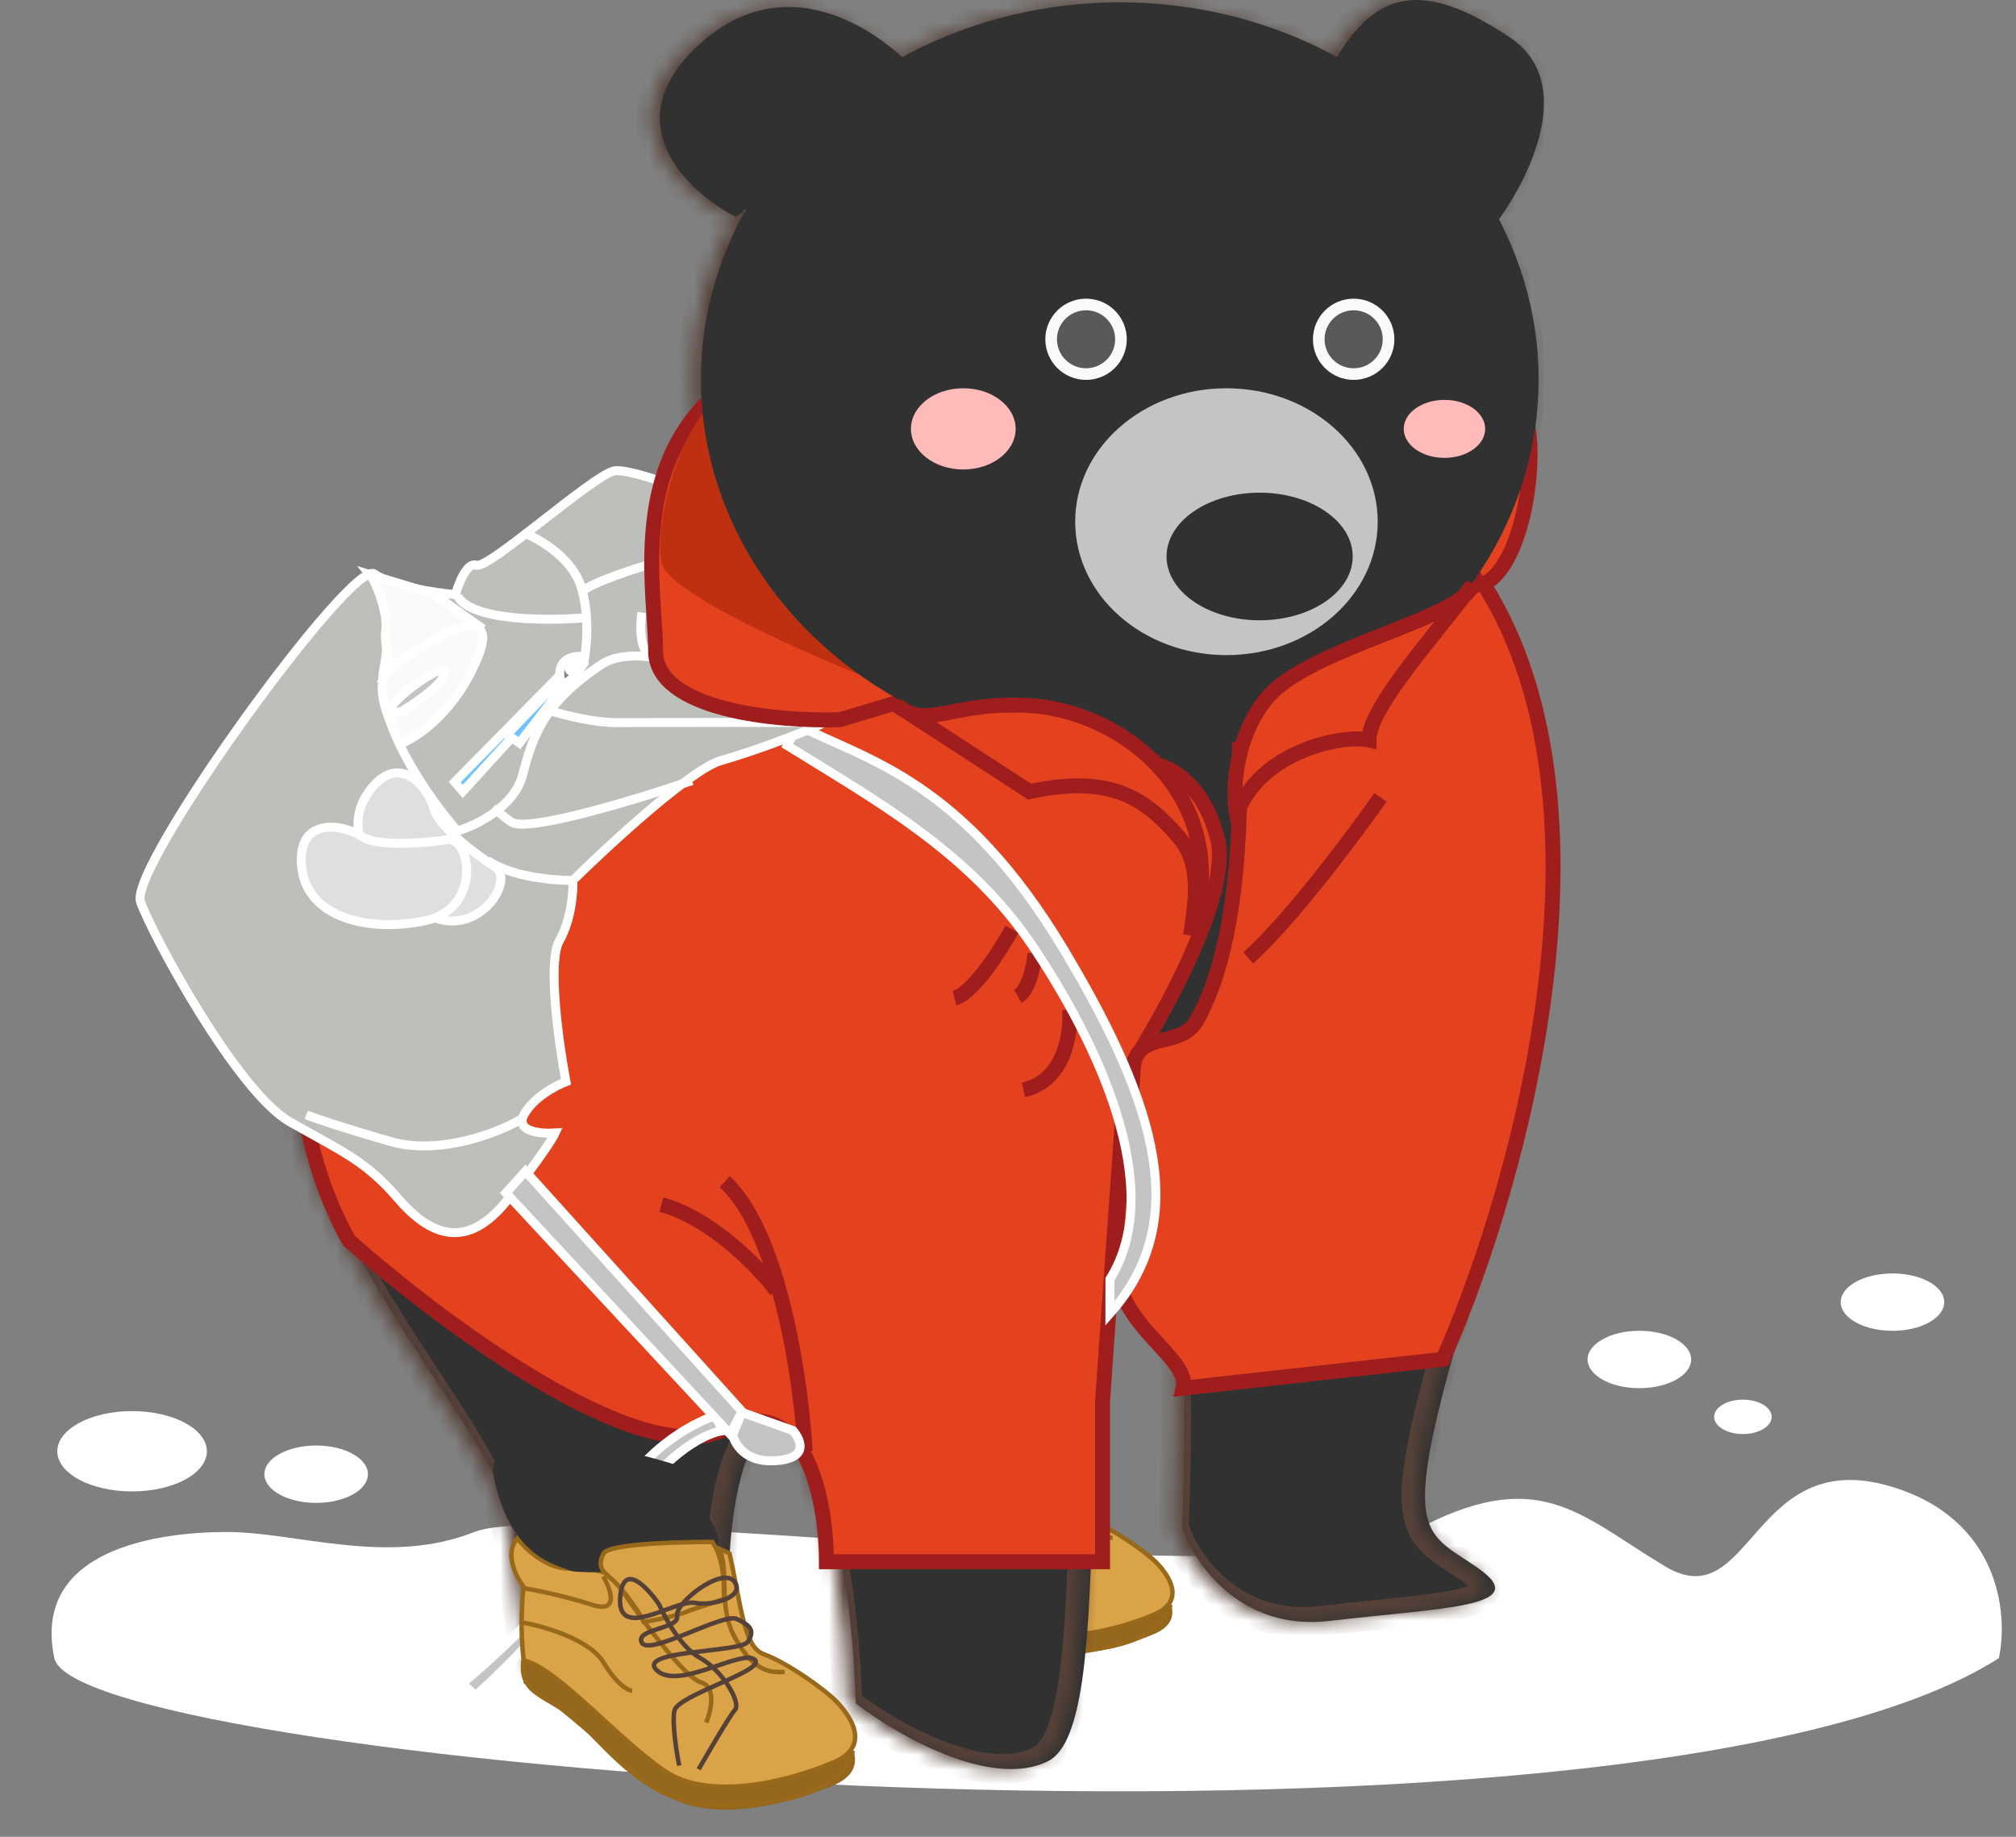 <svg width="135" height="123" viewBox="0 0 135 123" fill="none" xmlns="http://www.w3.org/2000/svg">
<rect x="0" y="0" width="135" height="123" fill="#808080" stroke="none"/>
<path d="M126.532 99.514C133.929 101.665 134.494 108.092 133.852 111.037C109.197 126.786 5.181 118.336 3.64 111.037C2.099 103.739 10.574 102.587 15.197 102.587C19.82 102.587 25.984 104.891 31.762 102.587C37.541 100.283 86.082 107.197 94.557 102.587C103.032 97.978 105.729 101.434 111.508 104.891C117.286 108.349 117.287 96.825 126.532 99.514Z" fill="white"/>
<ellipse rx="3.467" ry="1.921" transform="matrix(-1 0 0 1 109.779 91.036)" fill="white"/>
<ellipse rx="3.467" ry="1.921" transform="matrix(-1 0 0 1 126.729 87.195)" fill="white"/>
<ellipse rx="1.926" ry="1.152" transform="matrix(-1 0 0 1 116.713 94.877)" fill="white"/>
<path d="M73.288 103.255C72.161 102.842 68.584 98.044 66.936 95.697C63.765 94.012 60.46 94.64 59.524 95.691C58.775 96.532 59.86 97.644 59.641 99.43C59.554 100.139 59.435 101.969 59.649 103.616C61.208 104.481 65.078 108.191 67.721 109.945C70.365 111.698 75.026 110.399 77.312 109.407C79.598 108.414 78.01 106.525 77.392 105.906C76.775 105.288 74.697 103.771 73.288 103.255Z" fill="#93671E"/>
<path d="M73.295 101.949C72.168 101.536 72.026 99.156 71.363 96.225C68.191 94.54 60.224 94.328 59.287 95.379C58.538 96.22 59.214 97.559 59.645 98.124C59.559 98.833 59.439 100.663 59.654 102.31C61.591 102.759 65.083 106.885 67.727 108.638C70.371 110.391 75.033 109.092 77.32 108.1C79.606 107.108 78.018 105.218 77.4 104.6C76.783 103.982 74.705 102.465 73.295 101.949Z" fill="#DAA347" stroke="#98691B" stroke-width="0.3"/>
<path d="M64.176 97.528C64.616 98.278 65.102 99.653 63.53 99.143C61.959 98.634 60.258 98.297 59.604 98.192" stroke="#98691B" stroke-width="0.3"/>
<path d="M59.6 100.159C60.798 100.372 63.392 101.12 64.181 102.416C64.971 103.712 65.603 104.034 65.821 104.033" stroke="#98691B" stroke-width="0.3"/>
<path d="M74.509 102.966C73.71 102.992 72.826 103.022 71.723 101.114C70.62 99.206 71.426 97.129 70.732 95.899" stroke="#98691B" stroke-width="0.3"/>
<path d="M59.287 95.364C59.718 95.929 60.903 97.064 62.193 97.084C63.805 97.109 64.626 97.236 64.979 97.889C65.332 98.541 68.625 103.238 69.74 103.56C70.632 103.817 70.31 105.193 70.038 105.849" stroke="#98691B" stroke-width="0.3"/>
<path d="M78.391 107.452C77.865 108.914 76.146 110.823 69.656 110.495C66.63 109.954 64.931 107.917 63.077 106.064C61.223 104.211 59.373 104.448 59.633 102.324" stroke="#98691B" stroke-width="0.3"/>
<path d="M70.724 95.532C70.718 94.234 68.315 92.296 68.746 91.321C64.822 90.037 57.172 88.377 57.971 92.008C58.971 96.547 61.585 96.863 62.239 97.185C62.894 97.507 70.731 97.155 70.724 95.532Z" fill="#313131"/>
<path d="M70.387 95.568C71.044 96.54 71.049 97.839 71.054 98.813L69.097 99.469C68.445 99.796 66.488 100.128 66.488 100.128C66.377 99.804 65.501 98.507 64.846 97.86C64.327 97.348 63.751 97.112 64.186 96.239C64.51 95.589 69.407 95.572 70.387 95.568Z" fill="#DAA347" stroke="#98691B" stroke-width="0.3"/>
<path d="M69.608 108.503C70.177 107.51 71.387 105.442 71.677 105.119C72.04 104.716 70.955 102.864 69.656 102.15C68.617 101.579 67.691 99.898 67.357 99.129C66.684 98.139 65.297 96.671 65.142 98.715C64.948 101.271 68.274 98.829 69.382 99.035C70.489 99.242 72.322 98.642 71.62 97.804C70.917 96.966 68.231 99.056 68.379 99.791C68.528 100.526 65.95 100.515 66.376 101.302C66.801 102.088 71 99.574 71.788 99.956C72.576 100.339 72.811 100.618 72.405 101.249C72 101.88 66.013 101.705 67.226 102.874C68.44 104.043 72.043 101.652 72.788 102.263C73.533 102.874 68.397 104.271 68.226 105.182C68.089 105.91 68.352 107.562 68.5 108.296" stroke="#564138" stroke-width="0.3"/>
<path d="M30.055 46.854C35.325 44.472 46.624 35.938 51.615 31.969L97.755 33.007C97.356 34.991 97.455 40.211 101.048 45.213C105.54 51.464 104.318 67.323 98.927 85.186C93.537 103.048 95.035 102.291 98.927 104.97C102.82 107.649 96.532 107.649 89.046 108.542C83.057 109.257 79.963 104.672 79.164 102.291C79.563 92.764 79.464 79.291 75.87 84.293C71.379 90.544 74.972 115.552 70.181 117.933C66.348 119.839 59.999 116.147 57.304 114.063C57.205 109.498 56.286 99.595 53.412 96.499C49.818 92.628 48.321 102.75 48.92 109.3C49.519 115.849 45.626 114.956 40.236 114.063C34.846 113.17 35.744 109.598 34.546 102.75C33.349 95.903 22.269 85.781 19.873 72.98C17.478 60.178 23.467 49.831 30.055 46.854Z" fill="#313131"/>
<mask id="path-16-inside-1" fill="white">
<path fill-rule="evenodd" clip-rule="evenodd" d="M88.964 3.814C84.722 1.493 79.742 0.156 74.415 0.156C69.079 0.156 64.092 1.498 59.845 3.826C56.833 1.082 51.421 -1.633 46.368 2.875C40.446 8.158 45.459 12.845 48.705 14.528L49.365 14.035C47.447 17.452 46.367 21.314 46.367 25.404C46.367 28.514 46.992 31.493 48.134 34.244C42.509 38.573 33.891 44.863 29.485 46.854C22.898 49.831 16.909 60.179 19.304 72.98C20.68 80.334 24.922 86.803 28.51 92.276C31.168 96.33 33.467 99.837 33.977 102.751C34.22 104.141 34.377 105.396 34.517 106.521C35.069 110.938 35.371 113.352 39.667 114.063C39.861 114.096 40.053 114.128 40.242 114.16L40.244 114.16C45.332 115.011 48.928 115.613 48.351 109.3C47.752 102.751 49.249 92.629 52.842 96.499C55.717 99.595 56.635 109.499 56.735 114.063C59.43 116.147 65.778 119.839 69.611 117.934C72.065 116.714 72.32 109.559 72.588 102.028C72.843 94.856 73.11 87.343 75.301 84.293C78.894 79.291 78.994 92.764 78.595 102.291C79.393 104.672 82.487 109.257 88.476 108.543C89.764 108.389 91.016 108.262 92.187 108.143L92.187 108.143C97.825 107.57 101.581 107.189 98.358 104.97C98.066 104.769 97.787 104.587 97.524 104.416C94.279 102.3 93.372 101.708 98.358 85.186C103.748 67.324 104.971 51.465 100.479 45.213C99.083 43.27 98.215 41.294 97.698 39.488C100.707 35.465 102.464 30.619 102.464 25.404C102.464 21.57 101.514 17.935 99.815 14.68C102.106 11.468 104.887 5.393 100.516 2.487C94.769 -1.333 91.659 -0.645 88.964 3.814Z"/>
</mask>
<path d="M88.964 3.814L89.82 4.332L89.324 5.151L88.484 4.691L88.964 3.814ZM59.845 3.826L60.326 4.703L59.7 5.046L59.172 4.565L59.845 3.826ZM46.368 2.875L47.033 3.622V3.622L46.368 2.875ZM48.705 14.528L49.304 15.329L48.801 15.705L48.245 15.416L48.705 14.528ZM49.365 14.035L48.766 13.234L50.237 14.524L49.365 14.035ZM48.134 34.244L49.058 33.861L49.352 34.569L48.744 35.036L48.134 34.244ZM29.485 46.854L29.073 45.943L29.485 46.854ZM19.304 72.98L20.287 72.796L19.304 72.98ZM28.51 92.276L27.674 92.824L28.51 92.276ZM33.977 102.751L32.992 102.923H32.992L33.977 102.751ZM34.517 106.521L33.525 106.645L34.517 106.521ZM39.667 114.063L39.503 115.05H39.503L39.667 114.063ZM40.242 114.16L40.078 115.146L40.077 115.146L40.242 114.16ZM40.244 114.16L40.409 113.173L40.409 113.174L40.244 114.16ZM48.351 109.3L47.355 109.391L48.351 109.3ZM52.842 96.499L53.575 95.818L52.842 96.499ZM56.735 114.063L56.123 114.855L55.746 114.563L55.735 114.085L56.735 114.063ZM69.611 117.934L69.166 117.038L69.611 117.934ZM72.588 102.028L71.588 101.992L72.588 102.028ZM75.301 84.293L76.113 84.876L75.301 84.293ZM78.595 102.291L77.647 102.609L77.588 102.433L77.596 102.249L78.595 102.291ZM88.476 108.543L88.358 107.55H88.358L88.476 108.543ZM92.187 108.143L92.298 109.137L92.288 109.138L92.187 108.143ZM92.187 108.143L92.076 107.149L92.086 107.148L92.187 108.143ZM98.358 104.97L98.925 104.146L98.925 104.146L98.358 104.97ZM97.524 104.416L96.978 105.253H96.978L97.524 104.416ZM98.358 85.186L99.315 85.475H99.315L98.358 85.186ZM100.479 45.213L101.291 44.629H101.291L100.479 45.213ZM97.698 39.488L96.736 39.764L96.6 39.287L96.897 38.889L97.698 39.488ZM99.815 14.68L98.928 15.142L98.644 14.598L99.001 14.099L99.815 14.68ZM100.516 2.487L101.07 1.654L101.07 1.654L100.516 2.487ZM88.484 4.691C84.389 2.451 79.574 1.156 74.415 1.156V-0.844C79.91 -0.844 85.055 0.535 89.444 2.937L88.484 4.691ZM74.415 1.156C69.248 1.156 64.425 2.455 60.326 4.703L59.364 2.949C63.758 0.54 68.911 -0.844 74.415 -0.844V1.156ZM45.702 2.129C48.471 -0.341 51.407 -0.866 54.062 -0.35C56.664 0.154 58.931 1.64 60.519 3.087L59.172 4.565C57.748 3.268 55.802 2.024 53.681 1.613C51.614 1.212 49.318 1.584 47.033 3.622L45.702 2.129ZM48.245 15.416C46.526 14.525 44.236 12.796 43.186 10.462C42.648 9.266 42.433 7.899 42.81 6.438C43.184 4.989 44.117 3.543 45.702 2.129L47.033 3.622C45.658 4.849 44.996 5.97 44.746 6.938C44.499 7.895 44.63 8.795 45.01 9.641C45.798 11.392 47.638 12.849 49.165 13.64L48.245 15.416ZM49.964 14.836L49.304 15.329L48.106 13.727L48.766 13.234L49.964 14.836ZM50.237 14.524C48.399 17.799 47.367 21.494 47.367 25.404H45.367C45.367 21.135 46.495 17.105 48.493 13.545L50.237 14.524ZM47.367 25.404C47.367 28.379 47.964 31.227 49.058 33.861L47.211 34.628C46.019 31.759 45.367 28.65 45.367 25.404H47.367ZM29.073 45.943C31.184 44.989 34.373 42.968 37.783 40.604C41.173 38.254 44.72 35.61 47.524 33.452L48.744 35.036C45.923 37.208 42.349 39.873 38.922 42.248C35.516 44.609 32.192 46.728 29.897 47.766L29.073 45.943ZM18.321 73.164C15.861 60.019 21.972 49.152 29.073 45.943L29.897 47.766C23.823 50.51 17.956 60.338 20.287 72.796L18.321 73.164ZM27.674 92.824C24.104 87.38 19.74 80.747 18.321 73.164L20.287 72.796C21.62 79.921 25.739 86.226 29.346 91.727L27.674 92.824ZM32.992 102.923C32.766 101.632 32.128 100.143 31.175 98.426C30.226 96.717 29.008 94.859 27.674 92.824L29.346 91.727C30.67 93.746 31.931 95.669 32.923 97.455C33.911 99.234 34.678 100.956 34.962 102.578L32.992 102.923ZM33.525 106.645C33.385 105.518 33.23 104.286 32.992 102.923L34.962 102.578C35.21 103.996 35.369 105.273 35.51 106.397L33.525 106.645ZM39.503 115.05C37.152 114.661 35.682 113.754 34.811 112.162C34.017 110.712 33.792 108.78 33.525 106.645L35.51 106.397C35.795 108.679 35.996 110.162 36.565 111.201C37.056 112.098 37.885 112.755 39.83 113.077L39.503 115.05ZM40.077 115.146C39.887 115.114 39.696 115.082 39.503 115.05L39.83 113.077C40.025 113.109 40.218 113.141 40.407 113.173L40.077 115.146ZM40.08 115.146L40.078 115.146L40.407 113.173L40.409 113.173L40.08 115.146ZM49.346 109.209C49.497 110.858 49.392 112.189 48.968 113.222C48.523 114.309 47.751 114.997 46.764 115.356C45.832 115.696 44.753 115.726 43.664 115.645C42.566 115.563 41.338 115.357 40.079 115.146L40.409 113.174C41.694 113.389 42.824 113.577 43.812 113.65C44.81 113.724 45.549 113.67 46.08 113.477C46.555 113.304 46.892 113.012 47.118 112.463C47.365 111.86 47.493 110.899 47.355 109.391L49.346 109.209ZM52.109 97.179C51.731 96.772 51.487 96.669 51.387 96.648C51.339 96.638 51.286 96.63 51.163 96.727C51.009 96.85 50.804 97.106 50.583 97.559C50.368 98.001 50.168 98.569 49.992 99.245C49.279 101.973 49.055 106.021 49.346 109.209L47.355 109.391C47.047 106.03 47.272 101.742 48.057 98.739C48.255 97.983 48.495 97.281 48.785 96.684C49.07 96.099 49.435 95.547 49.917 95.163C50.431 94.754 51.08 94.539 51.799 94.691C52.466 94.831 53.055 95.258 53.575 95.818L52.109 97.179ZM55.735 114.085C55.686 111.842 55.435 108.276 54.844 104.903C54.549 103.216 54.172 101.6 53.703 100.232C53.227 98.843 52.686 97.8 52.109 97.179L53.575 95.818C54.436 96.745 55.087 98.102 55.595 99.583C56.11 101.085 56.508 102.811 56.814 104.558C57.426 108.051 57.684 111.72 57.735 114.042L55.735 114.085ZM70.056 118.829C67.736 119.983 64.832 119.39 62.38 118.425C59.87 117.438 57.528 115.94 56.123 114.855L57.347 113.272C58.638 114.27 60.817 115.661 63.113 116.564C65.467 117.49 67.654 117.79 69.166 117.038L70.056 118.829ZM73.587 102.064C73.454 105.811 73.322 109.541 72.91 112.486C72.703 113.958 72.42 115.29 72.006 116.355C71.603 117.393 71.007 118.357 70.056 118.829L69.166 117.038C69.443 116.901 69.799 116.513 70.142 115.63C70.474 114.776 70.731 113.619 70.929 112.209C71.324 109.389 71.454 105.776 71.588 101.992L73.587 102.064ZM76.113 84.876C75.184 86.17 74.585 88.57 74.211 91.732C73.844 94.839 73.715 98.466 73.587 102.064L71.588 101.992C71.715 98.417 71.847 94.702 72.225 91.497C72.597 88.347 73.227 85.466 74.489 83.709L76.113 84.876ZM77.596 102.249C77.795 97.489 77.866 91.804 77.451 87.951C77.347 86.992 77.216 86.169 77.056 85.515C76.891 84.838 76.716 84.434 76.575 84.238C76.51 84.148 76.493 84.159 76.543 84.183C76.615 84.217 76.699 84.219 76.747 84.206C76.758 84.203 76.539 84.284 76.113 84.876L74.489 83.709C74.961 83.052 75.531 82.459 76.234 82.273C76.628 82.168 77.033 82.201 77.404 82.377C77.753 82.544 78.011 82.808 78.2 83.072C78.568 83.585 78.816 84.292 78.999 85.04C79.188 85.811 79.331 86.729 79.439 87.737C79.872 91.751 79.794 97.566 79.594 102.333L77.596 102.249ZM88.595 109.536C81.93 110.331 78.518 105.209 77.647 102.609L79.543 101.973C80.268 104.136 83.045 108.183 88.358 107.55L88.595 109.536ZM92.288 109.138C91.116 109.257 89.872 109.383 88.595 109.536L88.358 107.55C89.655 107.395 90.916 107.267 92.086 107.148L92.288 109.138ZM92.299 109.137L92.298 109.137L92.075 107.149L92.076 107.149L92.299 109.137ZM98.925 104.146C99.362 104.447 99.732 104.75 100.004 105.064C100.267 105.365 100.527 105.778 100.546 106.285C100.566 106.847 100.285 107.274 99.965 107.552C99.667 107.812 99.292 107.987 98.933 108.115C98.207 108.375 97.22 108.556 96.12 108.708C95.004 108.862 93.692 108.995 92.288 109.138L92.086 107.148C93.501 107.004 94.773 106.875 95.846 106.727C96.935 106.577 97.743 106.417 98.258 106.232C98.52 106.139 98.627 106.066 98.652 106.043C98.656 106.04 98.54 106.153 98.547 106.358C98.553 106.508 98.622 106.522 98.495 106.376C98.378 106.242 98.16 106.048 97.791 105.794L98.925 104.146ZM98.07 103.578C98.332 103.749 98.621 103.937 98.925 104.146L97.791 105.794C97.511 105.601 97.242 105.426 96.978 105.253L98.07 103.578ZM99.315 85.475C98.071 89.6 97.2 92.711 96.642 95.091C96.081 97.484 95.85 99.081 95.855 100.199C95.859 101.288 96.084 101.846 96.381 102.238C96.719 102.684 97.222 103.024 98.07 103.578L96.978 105.253C96.204 104.749 95.376 104.222 94.788 103.446C94.158 102.615 93.86 101.596 93.855 100.207C93.85 98.848 94.124 97.067 94.695 94.635C95.267 92.192 96.153 89.033 97.401 84.897L99.315 85.475ZM101.291 44.629C103.753 48.056 104.542 53.893 104.123 60.905C103.699 67.983 102.026 76.493 99.315 85.475L97.401 84.897C100.08 76.017 101.714 67.666 102.126 60.786C102.542 53.84 101.697 48.622 99.667 45.796L101.291 44.629ZM98.659 39.213C99.148 40.92 99.969 42.789 101.291 44.629L99.667 45.796C98.198 43.751 97.282 41.669 96.736 39.764L98.659 39.213ZM96.897 38.889C99.786 35.027 101.464 30.389 101.464 25.404H103.464C103.464 30.85 101.628 35.903 98.499 40.087L96.897 38.889ZM101.464 25.404C101.464 21.738 100.556 18.261 98.928 15.142L100.701 14.217C102.472 17.608 103.464 21.402 103.464 25.404H101.464ZM99.001 14.099C100.102 12.555 101.283 10.368 101.681 8.281C102.073 6.228 101.692 4.47 99.962 3.32L101.07 1.654C103.711 3.41 104.125 6.142 103.646 8.656C103.173 11.136 101.818 13.593 100.629 15.26L99.001 14.099ZM99.962 3.32C97.136 1.441 95.186 0.837 93.732 1.037C92.342 1.228 91.106 2.203 89.82 4.332L88.108 3.297C89.517 0.966 91.184 -0.632 93.459 -0.945C95.67 -1.249 98.149 -0.287 101.07 1.654L99.962 3.32Z" fill="#564138" mask="url(#path-16-inside-1)"/>
<path d="M81.536 56.181C80.612 52.493 78.326 51.315 77.299 51.187C76.143 46.962 67.36 40.432 41.471 48.114C15.583 55.797 18.614 74.619 23.365 83.069C29.401 88.447 42.858 98.511 48.406 95.745C53.953 92.98 55.34 100.483 55.34 104.58H73.832V93.825L75.373 71.93C77.812 68.217 82.461 59.868 81.536 56.181Z" fill="#E4421E" stroke="#A01D1D"/>
<path d="M41.508 102.131C44.111 97.525 47.147 95.999 48.339 95.812L47.974 94.776C46.352 95.268 42.64 97.291 40.763 101.446C38.886 105.601 33.437 110.696 30.948 112.724L31.842 113.546C33.979 111.661 38.904 106.738 41.508 102.131Z" fill="#C4C4C4" stroke="white" stroke-width="0.6"/>
<path d="M53.919 97.182C53.662 92.573 52.224 82.509 48.526 79.128" stroke="#A01D1D"/>
<path d="M51.992 86.427C50.837 84.89 47.678 81.587 44.287 80.665" stroke="#A01D1D"/>
<path d="M67.768 62.227C66.997 63.636 65.148 66.53 63.915 66.837" stroke="#A01D1D"/>
<path d="M69.304 63.849C69.236 64.625 68.911 66.287 68.16 66.728" stroke="#A01D1D"/>
<path d="M71.62 67.605C71.748 69.141 71.312 72.368 68.538 72.983" stroke="#A01D1D"/>
<path d="M77.759 79.266L84.276 69.077L77.222 82.684L75.211 75.366L77.759 79.266Z" fill="#C4C4C4"/>
<path d="M91.412 43.064L97.74 36.876C109.587 51.418 101.936 79.033 96.629 91.023L79.228 92.957C79.722 90.894 74.722 88.805 74.722 84.506C74.722 82.959 74.785 79.913 75.492 77.592L75.877 71.83C75.877 68.885 79.004 70.307 80.115 68.373C83.14 63.107 83.177 53.636 82.931 48.092L91.412 43.064Z" fill="#E4421E" stroke="#A01D1D"/>
<path d="M69.167 63.377C64.954 57.093 58.787 53.691 52.718 49.926L53.443 48.566C58.089 50.939 64.446 52.223 71.294 63.675C77.61 74.238 79.71 81.904 74.323 87.963L74.325 85.658C78.181 79.511 73.38 69.661 69.167 63.377Z" fill="#C4C4C4" stroke="white" stroke-width="0.6"/>
<path d="M54.319 37.949C54.004 39.501 55.574 44.511 56.399 46.821C56.457 47.849 54.739 48.687 53.873 48.978C52.836 49.393 50.264 50.367 48.278 50.933C46.293 51.5 40.84 56.516 38.362 58.953C38.395 59.716 38.26 61.593 37.457 62.997C36.654 64.401 37.416 69.874 37.898 72.435C37.219 72.694 35.707 73.497 35.091 74.639C34.475 75.781 36.226 75.937 37.178 75.871C37.039 76.183 36.212 77.505 34.025 80.296C31.291 83.786 28.806 82.765 26.646 80.248C24.486 77.731 22.938 77.128 19.42 75.129C15.902 73.13 10.236 62.703 9.411 60.393C8.586 58.082 23.584 37.385 25.062 38.431C26.244 39.269 29.179 39.705 30.499 39.817C30.709 39.061 31.282 37.61 31.901 37.851C32.674 38.152 39.572 31.941 41.094 31.539C42.616 31.138 54.713 36.009 54.319 37.949Z" fill="#BDC0BA" stroke="white" stroke-width="0.6"/>
<path d="M30.994 52.993L30.454 52.364L37.604 45.1L37.816 45.497L30.994 52.993Z" fill="#6DC2FF" stroke="white" stroke-width="0.6"/>
<path d="M34.78 49.758L37.98 45.614L37.768 45.217L33.959 49.177L34.78 49.758Z" fill="#6DC2FF" stroke="white" stroke-width="0.6"/>
<path d="M53.898 48.255C50.606 46.169 43.269 42.501 40.255 44.51C36.489 47.021 35.697 49.173 34.999 51.885C34.441 54.055 31.82 55.305 30.579 55.659" stroke="white" stroke-width="0.6"/>
<path d="M39.075 44.419C39.268 43.57 39.514 41.376 38.947 39.396C38.381 37.416 36.176 36.117 35.144 35.715" stroke="white" stroke-width="0.6"/>
<path d="M51.324 40.765C51.343 42.011 51.159 44.742 50.281 45.698" stroke="white" stroke-width="0.6"/>
<path d="M47.929 42.059C48.056 42.807 48.192 44.465 47.725 45.121" stroke="white" stroke-width="0.6"/>
<path d="M47.276 43.323C47.488 43.719 47.841 44.611 47.561 45.004" stroke="white" stroke-width="0.6"/>
<path d="M44.877 39.404C44.966 40.782 45.218 43.642 45.519 44.052" stroke="white" stroke-width="0.6"/>
<path d="M44.297 41.953C44.322 42.381 44.478 43.363 44.91 43.867" stroke="white" stroke-width="0.6"/>
<path d="M42.983 41.021C42.867 41.761 42.8 43.358 43.457 43.824" stroke="white" stroke-width="0.6"/>
<path d="M54.403 44.425C54.123 45.048 53.368 46.502 52.583 47.327" stroke="white" stroke-width="0.6"/>
<path d="M30.738 55.774C28.773 53.56 25.014 48.267 25.701 44.807C26.388 41.347 25.369 39.146 24.774 38.478" stroke="white" stroke-width="0.6"/>
<path d="M34.873 74.966C33.336 75.851 29.442 77.384 26.159 76.441C22.877 75.497 21.024 74.859 20.508 74.658" stroke="white" stroke-width="0.6"/>
<path d="M54.062 48.372C50.351 48.375 42.584 48.382 41.197 48.386C39.81 48.39 37.837 47.898 37.024 47.651" stroke="white" stroke-width="0.6"/>
<path d="M46.34 52.272C42.742 53.505 35.283 55.786 34.232 55.041C33.181 54.296 33.215 54.156 33.364 54.179" stroke="white" stroke-width="0.6"/>
<path d="M39.28 41.357C36.812 41.582 31.632 41.613 30.653 39.934" stroke="white" stroke-width="0.6"/>
<path d="M32.046 43.878C30.592 47.583 27.966 49.373 26.835 49.804C26.286 48.84 25.287 46.636 25.678 45.532C26.168 44.152 33.864 39.247 32.046 43.878Z" fill="#FAFAFA" stroke="white" stroke-width="0.6"/>
<path d="M26.901 47.63C27.907 47.028 29.891 45.654 29.777 44.982C29.635 44.141 24.139 48.386 26.901 47.63Z" fill="#C4C4C4" stroke="white" stroke-width="0.6"/>
<path d="M32.187 42.004L32.322 42.1C32.281 42.063 32.235 42.031 32.187 42.004L29.037 39.773L24.77 38.477C25.256 39.068 25.989 41.185 25.832 42.19C25.693 43.078 26.164 44.151 25.861 44.923C27.601 43.705 30.963 41.323 32.187 42.004Z" fill="#FAFAFA"/>
<path d="M32.322 42.1L29.037 39.773L24.77 38.477C25.256 39.068 25.989 41.185 25.832 42.19C25.693 43.078 26.164 44.151 25.861 44.923C27.67 43.656 31.233 41.132 32.322 42.1Z" stroke="white" stroke-width="0.6"/>
<path d="M54.042 41.457C52.625 39.631 48.797 36.262 44.825 37.395C40.852 38.528 39.361 39.28 39.111 39.514" stroke="white" stroke-width="0.6"/>
<path d="M29.066 54.17C29.387 55.385 31.954 57.285 33.198 58.084C34.518 59.006 31.872 63.065 28.518 61.182C25.163 59.299 22.695 55.825 24.682 53.038C26.668 50.252 28.665 52.653 29.066 54.17Z" fill="#DFDFDF" stroke="white" stroke-width="0.6"/>
<path d="M24.249 56.026C25.297 56.724 28.488 56.452 29.953 56.229C31.557 56.048 32.268 60.842 28.498 61.648C24.728 62.453 20.566 61.479 20.205 58.076C19.844 54.673 22.939 55.153 24.249 56.026Z" fill="#DFDFDF" stroke="white" stroke-width="0.6"/>
<path d="M38.367 58.953C37.117 58.972 34.223 58.732 32.646 57.615" stroke="white" stroke-width="0.6"/>
<path d="M38.118 44.726C38.1 45.305 38.906 44.544 39.194 44.256C38.743 45.005 37.583 46.517 37.486 45.265C37.39 44.013 38.553 43.884 39.147 43.975C38.811 43.984 38.135 44.147 38.118 44.726Z" fill="#868686" stroke="white" stroke-width="0.6"/>
<path d="M49.06 96.077C49.06 96.077 49.438 98.041 52.063 97.803C54.689 97.565 53.105 95.797 53.105 95.797L49.687 94.579L49.06 96.077Z" fill="#C4C4C4" stroke="white" stroke-width="0.6"/>
<path d="M48.908 96.045L33.884 79.881L35.187 78.432L49.683 94.509L48.908 96.045Z" fill="#C4C4C4" stroke="white" stroke-width="0.6"/>
<path d="M43.902 43.586C43.902 47.581 52.121 48.324 56.23 48.195L97.451 35.903L98.992 39.179C100.918 38.923 102.459 34.646 102.459 30.345C102.459 14.596 70.869 19.771 55.845 22.843C40.82 25.916 43.902 38.592 43.902 43.586Z" fill="#E4421E" stroke="#A01D1D"/>
<path d="M92.442 53.393C90.645 55.953 86.356 61.69 83.582 64.148" stroke="#A01D1D"/>
<path d="M60.852 46.478C60.495 46.344 60.12 46.2 59.73 46.049C50.762 42.242 48.001 31.81 47.754 26.888C45.058 29.577 43.902 35.339 44.287 37.644C44.623 39.654 53.822 43.752 59.73 46.049C60.094 46.203 60.468 46.346 60.852 46.478Z" fill="#BE3010"/>
<path d="M51.116 112.297C49.79 111.811 45.581 106.166 43.642 103.405C39.911 101.422 36.022 102.16 34.921 103.397C34.039 104.387 35.316 105.695 35.058 107.796C34.956 108.631 34.816 110.784 35.068 112.723C36.902 113.739 41.455 118.106 44.566 120.169C47.676 122.232 53.161 120.704 55.851 119.536C58.54 118.368 56.672 116.145 55.945 115.417C55.219 114.689 52.774 112.905 51.116 112.297Z" fill="#93671E"/>
<path d="M51.123 110.76C49.797 110.274 49.63 107.474 48.85 104.026C45.118 102.043 35.743 101.793 34.641 103.03C33.759 104.019 34.554 105.595 35.062 106.26C34.96 107.094 34.82 109.247 35.072 111.186C37.352 111.713 41.461 116.568 44.572 118.631C47.683 120.693 53.169 119.166 55.859 117.998C58.549 116.83 56.68 114.607 55.954 113.88C55.227 113.152 52.782 111.368 51.123 110.76Z" fill="#DAA347" stroke="#98691B" stroke-width="0.3"/>
<path d="M40.394 105.558C40.911 106.442 41.483 108.058 39.634 107.459C37.785 106.86 35.783 106.463 35.014 106.34" stroke="#98691B" stroke-width="0.3"/>
<path d="M35.01 108.654C36.42 108.904 39.472 109.784 40.401 111.309C41.329 112.834 42.074 113.213 42.33 113.212" stroke="#98691B" stroke-width="0.3"/>
<path d="M52.553 111.958C51.612 111.988 50.573 112.023 49.275 109.778C47.977 107.533 48.925 105.09 48.108 103.642" stroke="#98691B" stroke-width="0.3"/>
<path d="M34.641 103.013C35.149 103.678 36.543 105.014 38.06 105.037C39.957 105.066 40.923 105.216 41.339 105.984C41.755 106.752 45.629 112.278 46.941 112.656C47.99 112.959 47.612 114.578 47.291 115.35" stroke="#98691B" stroke-width="0.3"/>
<path d="M57.119 117.236C56.501 118.956 54.478 121.202 46.841 120.816C43.281 120.18 41.282 117.783 39.1 115.602C36.919 113.422 34.743 113.702 35.049 111.201" stroke="#98691B" stroke-width="0.3"/>
<path d="M48.099 103.21C48.093 101.683 45.265 99.402 45.772 98.255C41.154 96.744 32.154 94.791 33.094 99.064C34.27 104.404 37.346 104.775 38.116 105.154C38.886 105.533 48.107 105.119 48.099 103.21Z" fill="#313131"/>
<path d="M47.702 103.253C48.475 104.396 48.482 105.925 48.487 107.071L46.185 107.843C45.418 108.228 43.114 108.618 43.114 108.618C42.984 108.236 41.954 106.711 41.182 105.949C40.572 105.347 39.894 105.069 40.406 104.042C40.787 103.277 46.55 103.257 47.702 103.253Z" fill="#DAA347" stroke="#98691B" stroke-width="0.3"/>
<path d="M46.785 118.473C47.455 117.304 48.879 114.871 49.22 114.491C49.647 114.016 48.37 111.837 46.842 110.997C45.619 110.325 44.529 108.347 44.137 107.442C43.344 106.278 41.713 104.55 41.531 106.956C41.302 109.963 45.216 107.089 46.519 107.333C47.822 107.576 49.979 106.869 49.153 105.883C48.326 104.897 45.165 107.357 45.34 108.221C45.515 109.086 42.481 109.074 42.982 109.999C43.483 110.924 48.424 107.966 49.351 108.416C50.278 108.866 50.554 109.194 50.077 109.937C49.6 110.68 42.556 110.474 43.983 111.849C45.411 113.225 49.65 110.412 50.527 111.13C51.404 111.849 45.361 113.493 45.159 114.564C44.998 115.421 45.307 117.365 45.482 118.229" stroke="#564138" stroke-width="0.3"/>
<path d="M46.936 2.875C52.857 -2.407 59.272 2.228 61.739 5.206L49.273 14.528C46.027 12.845 41.014 8.158 46.936 2.875Z" fill="#313131"/>
<path d="M101.084 2.487C105.759 5.594 102.253 12.327 99.916 15.305C95.501 13.104 87.216 7.77 89.398 4.041C92.125 -0.62 95.241 -1.397 101.084 2.487Z" fill="#313131"/>
<ellipse rx="28.049" ry="25.248" transform="matrix(-1 0 0 1 74.984 25.404)" fill="#313131"/>
<ellipse rx="2.727" ry="2.719" transform="matrix(-1 0 0 1 90.647 22.719)" fill="#FAFAFA"/>
<ellipse rx="1.948" ry="1.942" transform="matrix(-1 0 0 1 90.647 22.719)" fill="#595959"/>
<ellipse rx="2.727" ry="2.719" transform="matrix(-1 0 0 1 72.727 22.719)" fill="#FAFAFA"/>
<ellipse rx="10.129" ry="8.934" transform="matrix(-1 0 0 1 82.128 34.934)" fill="#C4C4C4"/>
<ellipse rx="6.233" ry="4.273" transform="matrix(-1 0 0 1 84.35 37.264)" fill="#313131"/>
<ellipse rx="1.948" ry="1.942" transform="matrix(-1 0 0 1 72.727 22.719)" fill="#595959"/>
<ellipse rx="3.506" ry="2.719" transform="matrix(-1 0 0 1 64.506 28.719)" fill="#FFBABA"/>
<ellipse rx="2.727" ry="1.942" transform="matrix(-1 0 0 1 96.727 28.719)" fill="#FFBABA"/>
<path d="M78.96 56.082C80.564 57.948 79.987 60.691 79.731 62.612C82.813 53.777 75.493 47.631 68.943 47.247C64.24 46.971 62.497 48.532 60.703 47.65L60.083 47.247C60.293 47.417 60.498 47.55 60.703 47.65L68.943 53.009C74.337 51.856 76.648 53.393 78.96 56.082Z" fill="#E4421E" stroke="#A01D1D"/>
<path d="M84.738 46.863C82.58 49.628 82.555 53.136 82.811 54.545C84.353 50.243 90.003 49.167 91.672 49.551C91.672 47.544 95.363 43.373 98.048 39.91C98.331 39.67 98.524 39.427 98.606 39.18C98.427 39.419 98.24 39.663 98.048 39.91C95.695 41.914 87.145 43.776 84.738 46.863Z" fill="#E4421E" stroke="#A01D1D"/>
<ellipse rx="3.467" ry="1.921" transform="matrix(-1 0 0 1 21.172 98.718)" fill="white"/>
<ellipse rx="5.008" ry="2.689" transform="matrix(-1 0 0 1 8.845 97.182)" fill="white"/>
</svg>

